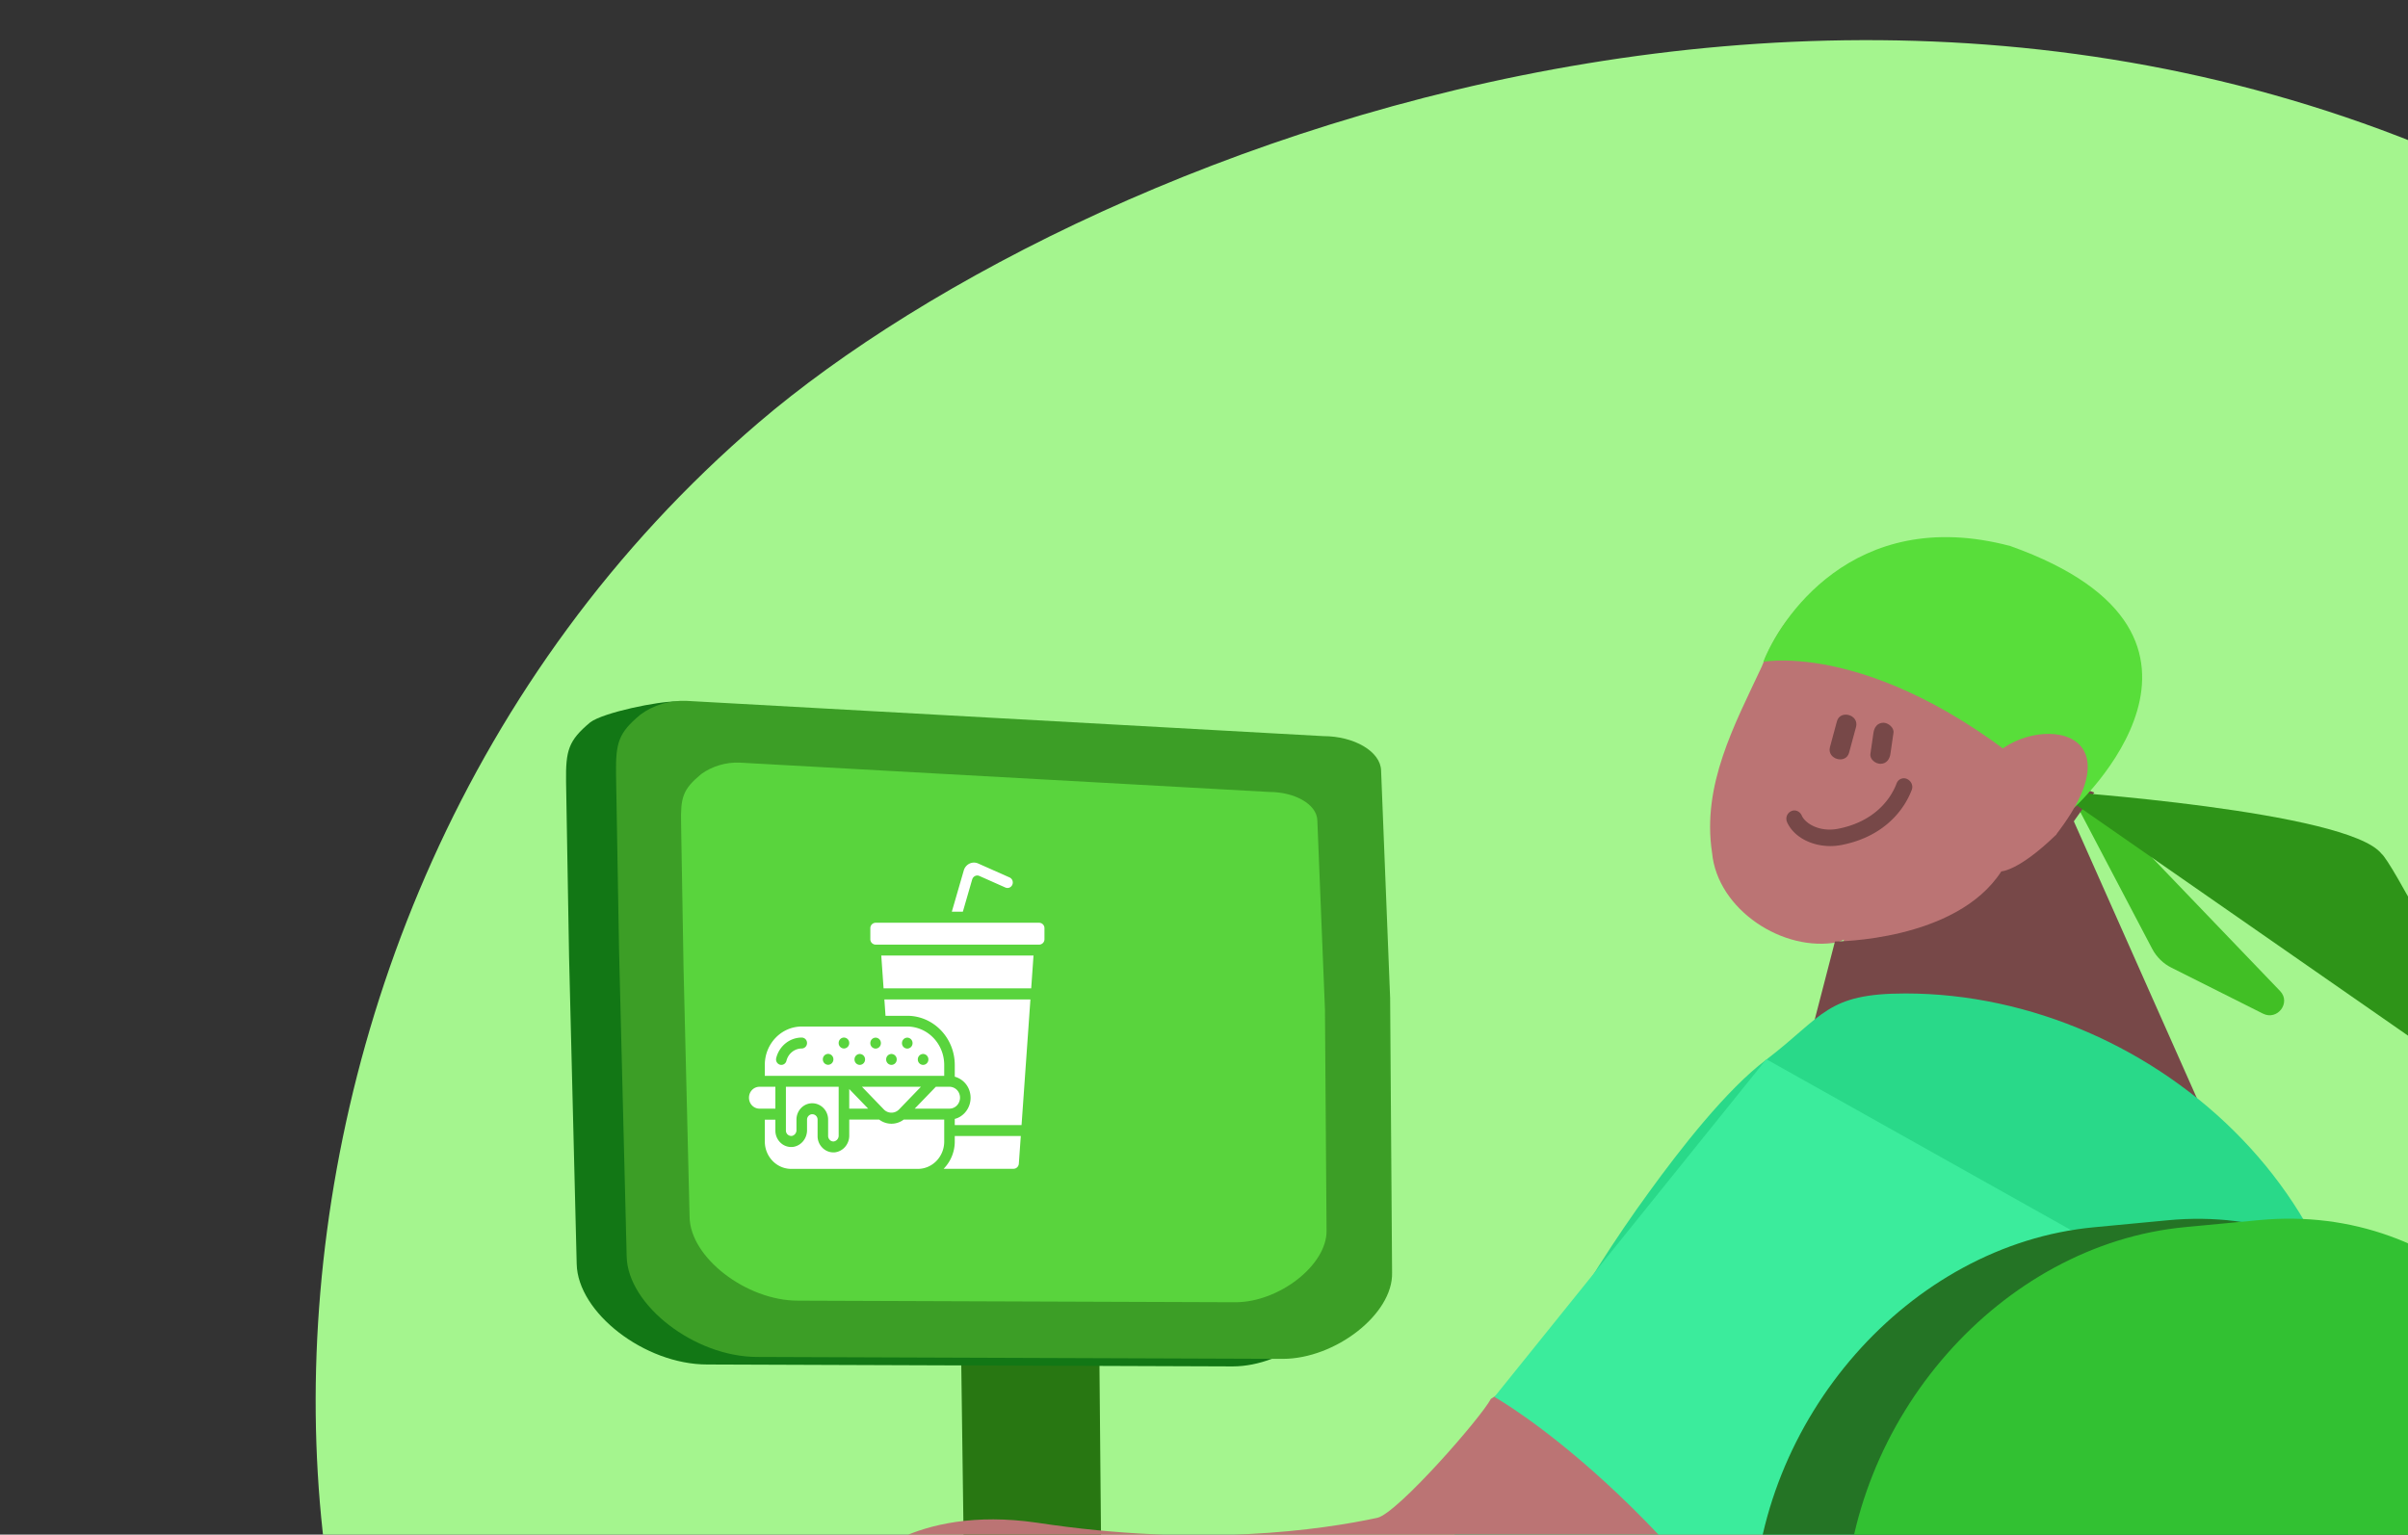 <svg xmlns="http://www.w3.org/2000/svg" width="251" height="160" xmlns:v="https://vecta.io/nano"><rect width="100%" height="100%" fill="#333333" stroke="none"/><path fill="#a4f58e32" d="M271.924 156.923c38.5-20.933 72.25-72.33 10.97-124.962C206.947-22.222 113.63 14.5 79.058 44.074c-61.033 52.3-57.1 148.276-14.086 174.614s132.09-21.06 206.952-61.765z" fill-rule="evenodd"/><g clip-path="url(#clip0)"><path fill="#287712" d="M101.295 118.2c-.314.256-.628 1.042-.85 2.067a30.25 30.25 0 0 0-.425 6.437l.167 14.687.424 31.513c.056 4.975 1.367 9.346 2.53 8.45l9.713-7.517c.998-.787 1.995-6.274 1.94-10.48l-.258-28.33-.37-23.356c0-1.92-.517-3.11-1.108-2.706l-11.763 9.236z"/><path d="M193.055 73.95l-.203 1.445c-.055.366-.258.677-.683.677-.314 0-.74-.3-.683-.677l.203-1.445c.055-.366.258-.677.683-.677.314 0 .74.3.683.677zm-3.715-.586l-.48 1.756c-.203.823-1.514.475-1.3-.366l.48-1.756c.203-.823 1.514-.457 1.3.366z" fill="#060213"/><g fill-rule="evenodd"><path fill="#41bf25" d="M213.304 77.926l11.032 21c.448.844 1.15 1.54 2.003 1.962l9.54 4.79c1.513.76 2.94-1.14 1.8-2.342l-24.366-25.398z"/><path fill="#bb7474" d="M198.565 59.53c1.747-.76 2.002-.2 4.558-.633 3.152-.696 4.047-1.772 6.56-.823 5.005 1.92 8.67 8.522 8.988 13.88.064 4.767-1.3 9.472-2.662 14.176 0 0 9.86 23.964 15.825 35.735-5.367 17.424-47.22 10.252-47.986 8.543-.256-.57 7.9-28.815 8.35-32.444l-.575.253c-5.73 1.14-12.61-3.375-13.163-9.303-1.086-7.067 2.343-13.353 5.176-19.407.958-2.49 2.513-5.2 4.58-6.814 1.49-1.33 4.558-.633 6.88-1.645.32-.823 3.472-1.52 3.472-1.52z"/><path fill="#774848" d="M191.278 98.156s12.615 0 17.332-7.307c0 0 1.804-.035 5.66-3.77l2.6-4.998 1.427.55-2.13 2.996 15.868 35.714s-9-6.518-24.132 1.477c-23.493 10.99-24.898 7.236-24.898 7.236l8.264-31.896z"/><path fill="#2e9418" d="M214.344 82.482S244.674 84.55 248.23 89c1.107.907 7.4 13.163 12.012 21.432.895 1.582-1 3.27-2.492 2.236l-43.407-30.187z"/><path fill="#58de3a" d="M183.8 69.003s13.497-2.65 32.357 15.25c0 0 19.814-17.9-6.603-27.323-16.528-4.388-24.157 7.938-25.754 12.072z"/><path fill="#bb7474" d="M206.725 80.282c3.06-5.942 17.254-5.686 7.544 6.797l-7.544-6.797z"/><path d="M186.704 84.57c.426-.2.915.02 1.107.464.362.823 1.853 1.75 3.79 1.37 3.77-.738 5.474-3.08 6.092-4.725a.8.8 0 0 1 1.086-.464c.426.2.66.675.5 1.118-.788 2.11-2.897 4.894-7.306 5.76-2.47.485-4.92-.59-5.708-2.405-.17-.443.022-.928.448-1.118z" fill="#774848"/></g><path fill="#774848" d="M197.37 76.386l-.32 2.215c-.085.55-.404 1.034-1.043 1.034-.5 0-1.13-.464-1.044-1.034l.32-2.215c.085-.55.404-1.034 1.043-1.034.47 0 1.108.485 1.044 1.034zm-3.9-.612l-.724 2.68c-.32 1.266-2.322.717-2.002-.55l.724-2.68c.32-1.266 2.322-.717 2.002.55z"/><path fill="#127715" d="M70.45 73.144c-1.736-.055-7.55 1.134-8.916 2.158-2.308 1.92-2.567 2.963-2.53 6.182l.314 18.326.794 31.97c.11 5.084 7.09 10.48 13.6 10.48l54.77.2c5.466 0 11.504-4.664 11.394-8.98l-.204-28.642-.94-23.72c-.056-1.975-2.79-3.585-6.04-3.585l-62.253-4.4z"/><path fill="#3c9e26" d="M71.526 73.07c-1.736-.055-3.416.42-4.783 1.445-2.308 1.92-2.567 2.963-2.53 6.182l.314 18.326.794 31.97c.11 5.084 7.09 10.48 13.6 10.48l54.79.2c5.466 0 11.505-4.664 11.394-8.98l-.203-28.64-.942-23.722c-.056-1.975-2.79-3.585-6.04-3.585L71.526 73.07z"/><path fill="#59d43d" d="M77.088 79.51c-1.422-.055-2.844.366-3.99 1.19-1.94 1.61-2.16 2.433-2.105 5.14l.26 15.254.628 25.788c.055 4.207 5.89 8.724 11.3 8.724l45.593.165c4.56 0 9.566-3.896 9.5-7.48l-.166-23.045-.794-19.716c-.055-1.664-2.308-2.963-5.04-2.963L77.088 79.51z"/><path fill="#29d989" d="M146.982 170.627s10.452-26.574 24.948-46.4c3.158-4.353 8.033-10.645 12.188-13.754 5.983-4.572 6.24-6.895 14.496-6.895 26.11 0 51.78 22.953 46.904 52.49-4.893 29.52-20.276 51.723-18.8 63.39s-83.578-.036-85.517-18.4V187.8s6.777 11.78 5.78-17.174z"/><path fill="#bb7474" d="M181.808 180.03c2.253-1.445 19.4-12.968 25.43-30.562 7.57-21.893-5.928-40.182-23.582-25.02-6.888 5.907-23.083 18.106-28.253 21.398-.998 1.92-9.732 11.925-11.837 12.4-5.78 1.243-18.393 3.11-35.456.512-13.13-1.92-18.706 4.645-18.706 4.645-6.408 4.756-6.666 13.827 0 13.37h.314c1.2-.1 12.077 1.756 13.185 2.286 7.663 3.42 28.992 15.107 44.08 13.242 17.118-2.122 23.692-3.53 34.292-11.888.166-.128.332-.238.535-.384z"/><path fill="#3bec9c" d="M184.115 110.437l-28.345 35.207s19.112 10.663 35.916 39.87c1.256 2.176-2.733-6.75-.997-8.56l36.342-42.45-42.916-24.07z"/><path fill="#247425" d="M212.032 225.875l17.396-1.646c16.582-1.573 30.377-17.266 30.635-34.86l.406-28.312c.296-20.43-15.234-35.665-34.476-33.836l-7.72.732c-19.242 1.8-35.252 20.027-35.548 40.456l-.406 28.312c-.24 17.576 13.13 30.708 29.712 29.154z"/><path fill="#32c132" d="M221.56 225.875l17.395-1.646c16.583-1.573 30.377-17.265 30.636-34.86l.406-28.33c.295-20.41-15.235-35.646-34.477-33.836l-7.72.732c-19.242 1.8-35.252 20.027-35.547 40.456l-.407 28.312c-.258 17.595 13.13 30.727 29.713 29.172z"/></g><g fill="#fff"><path d="M101.34 91.687c.045-.156.152-.284.294-.353a.53.53 0 0 1 .45-.008l2.717 1.208c.18.08.4.054.548-.07a.58.58 0 0 0 .216-.526.57.57 0 0 0-.331-.457l-3.28-1.457c-.288-.125-.614-.12-.898.015a1.14 1.14 0 0 0-.592.7l-1.25 4.314h1.15l.977-3.378zm-12.82 23.898h1.972l-1.972-2.044v2.044zm11.227-.335a1.17 1.17 0 0 0 .238-1.241 1.1 1.1 0 0 0-1.015-.704h-1.422l-2.2 2.28h3.622a1.07 1.07 0 0 0 .777-.335zm-2.427-3.085h1.1v-1.14c-.002-2.203-1.725-3.987-3.85-4h-11c-2.125.003-3.848 1.787-3.85 4v1.14h17.6zm-1.1-2.28a.56.56 0 0 1 .55.57.56.56 0 0 1-.55.57.56.56 0 0 1-.55-.57.56.56 0 0 1 .55-.57zm-1.65-1.7a.56.56 0 0 1 .55.57.56.56 0 0 1-.55.57.56.56 0 0 1-.55-.57.56.56 0 0 1 .55-.57zm-1.65 1.7a.56.56 0 0 1 .55.57.56.56 0 0 1-.55.57.56.56 0 0 1-.55-.57.56.56 0 0 1 .55-.57zm-1.65-1.7a.56.56 0 0 1 .55.57.56.56 0 0 1-.55.57.56.56 0 0 1-.55-.57.56.56 0 0 1 .55-.57zm-1.65 1.7a.56.56 0 0 1 .55.57.56.56 0 0 1-.55.57.56.56 0 0 1-.55-.57.56.56 0 0 1 .55-.57zm-6.05-.57c-.75.001-1.407.528-1.595 1.282-.063.252-.282.427-.532.427-.047 0-.093-.006-.138-.018-.14-.038-.262-.132-.336-.262a.59.59 0 0 1-.059-.432c.313-1.258 1.408-2.137 2.66-2.137a.56.56 0 0 1 .55.57.56.56 0 0 1-.55.57zm2.75 1.7a.56.56 0 0 1-.55-.57.56.56 0 0 1 .55-.57.56.56 0 0 1 .55.57.56.56 0 0 1-.55.57zm1.65-1.7a.56.56 0 0 1-.55-.57.56.56 0 0 1 .55-.57.56.56 0 0 1 .55.57.56.56 0 0 1-.55.57z"/><path d="M86.478 118.834a.53.53 0 0 0 .447.171.61.61 0 0 0 .495-.627v-5.073h-5.5v4.56a.58.58 0 0 0 .196.435c.124.1.3.157.45.126a.61.61 0 0 0 .454-.627v-1.074c.005-.942.74-1.705 1.65-1.7s1.65.766 1.65 1.7v1.7c-.002.15.055.294.158.4zm7.22-3.15l2.295-2.378h-6.145l2.295 2.378a1.1 1.1 0 0 0 1.555 0zm-1.595-12.638h15.385l.24-3.42H91.86l.24 3.42zm16.218-6.84H91.27a.56.56 0 0 0-.55.57v1.14a.56.56 0 0 0 .55.57h17.05a.56.56 0 0 0 .55-.57v-1.14a.56.56 0 0 0-.55-.57zm-27.5 17.1h-1.65c-.608 0-1.1.5-1.1 1.14s.492 1.14 1.1 1.14h1.65v-2.28zm11.484-7.4h2.266c2.733.003 4.947 2.298 4.95 5.13v1.22a2.23 2.23 0 0 1 1.572 1.602 2.33 2.33 0 0 1-.568 2.208c-.278.286-.625.5-1.005.588v.65h6.962l.924-13.1H92.183l.12 1.7zm7.216 13.1a4.06 4.06 0 0 1-1.16 2.85h7.288c.288-.002.526-.23.55-.528l.205-2.892H99.52v.57zm-1.1-2.28H94.2a2.11 2.11 0 0 1-2.558 0h-3.12v1.65c.012.902-.638 1.667-1.504 1.767-.047.004-.1.004-.14.004-.442.003-.866-.18-1.176-.506a1.7 1.7 0 0 1-.48-1.204v-1.7a.56.56 0 0 0-.55-.57c-.144-.001-.28.058-.382.164-.108.105-.17.252-.168.406v1.072c.013.853-.567 1.592-1.375 1.754a1.61 1.61 0 0 1-1.34-.38 1.74 1.74 0 0 1-.585-1.306v-1.14h-1.1v2.28c.002 1.573 1.232 2.848 2.75 2.85h13.2c1.518-.002 2.748-1.277 2.75-2.85v-2.28z"/></g><path stroke-opacity="NaN" d="M115 92.833h10M115 100h16m-16 4h15m-15 4h17m-17 4h18m-8 13h8" stroke-width="1.5" stroke="#fff" fill="none"/></svg>